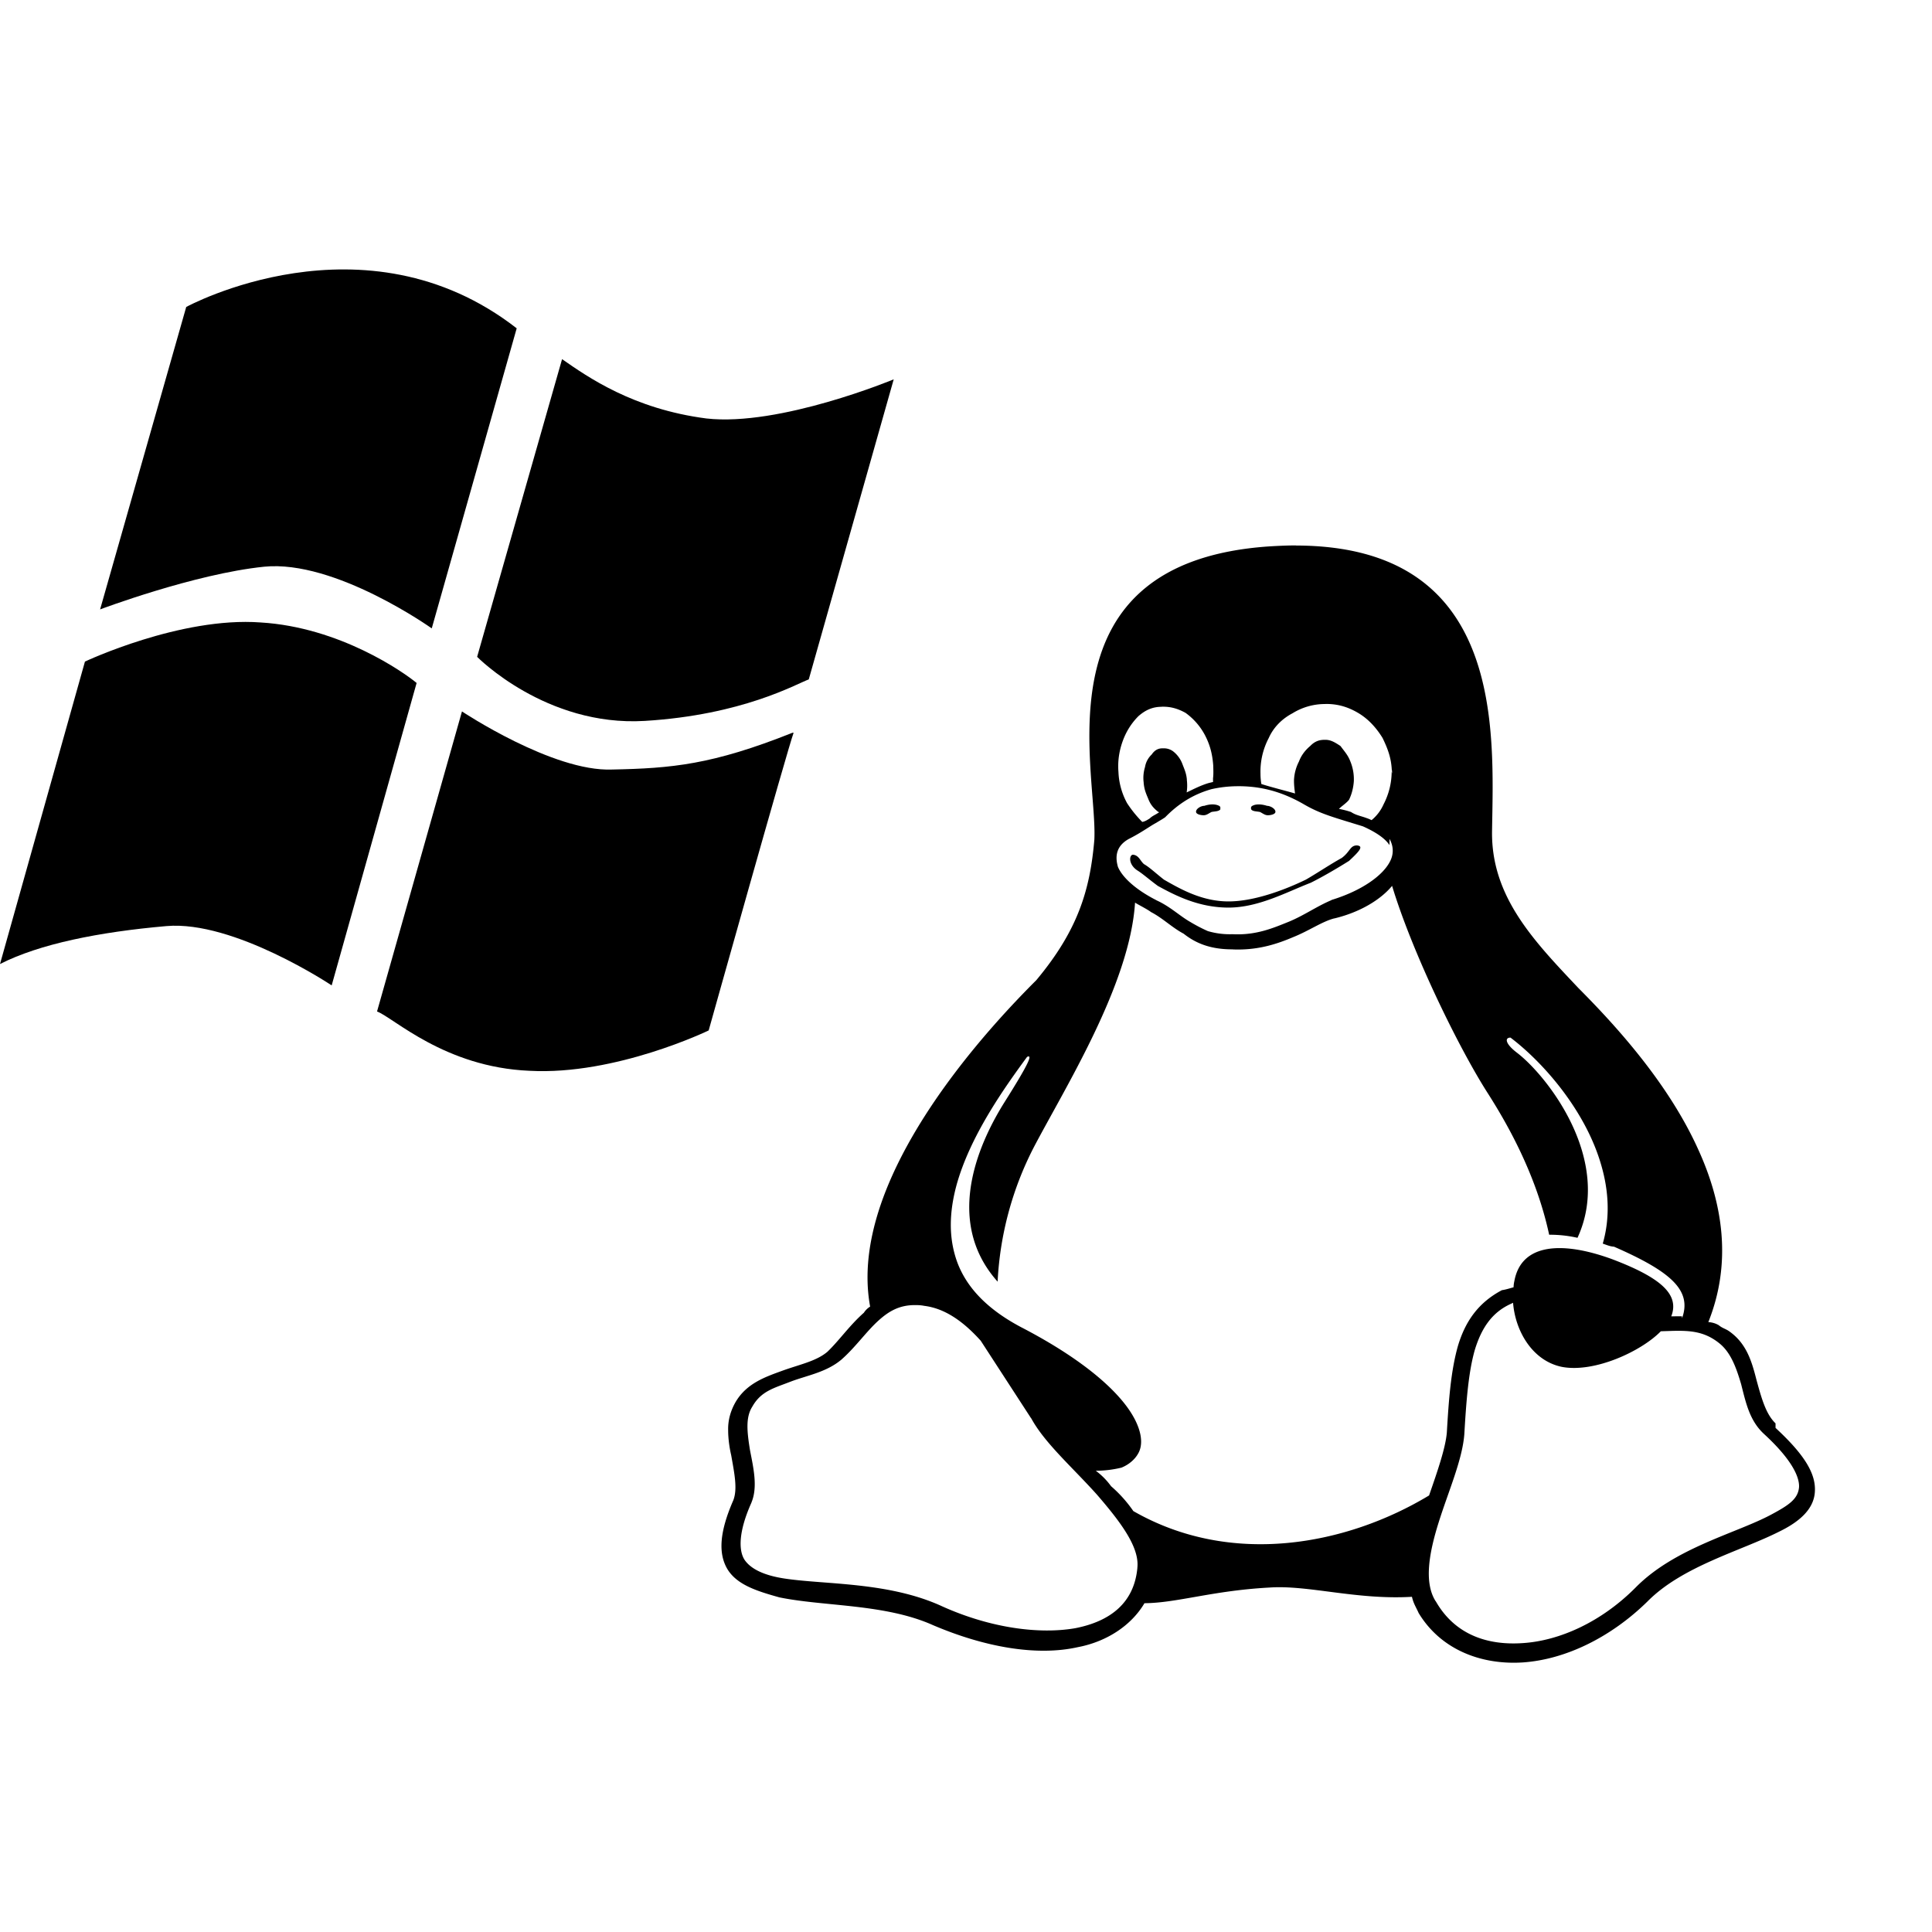 <svg xmlns="http://www.w3.org/2000/svg" width="200" height="200" fill="none" viewBox="0 0 147 106">
  <g clip-path="url(#a)">
    <path fill="#000" d="M98.621 21c-.656 0-1.329.03-2.023.072C78.812 22.259 83.53 38.1 83.266 43.384c-.328 3.86-1.263 6.917-4.419 10.697-3.734 3.721-8.96 9.74-11.441 16.004-1.165 2.946-1.727 5.98-1.2 8.83a1.493 1.493 0 0 0-.476.467c-1.086.956-1.894 2.133-2.78 2.975-.837.704-2.037.943-3.356 1.413-1.313.48-2.778.953-3.633 2.42-.379.666-.578 1.384-.558 2.133 0 .69.116 1.41.23 1.894.25 1.41.492 2.573.164 3.431-1.051 2.404-1.165 4.051-.442 5.257.736 1.19 2.25 1.66 3.942 2.133 3.422.704 8.04.481 11.691 2.114 3.892 1.661 7.856 2.381 11.012 1.677 2.2-.415 4.075-1.647 5.079-3.347 2.465-.014 5.176-.957 9.503-1.19 2.942-.21 6.625.953 10.848.704.114.486.262.704.492 1.19v.013c1.642 2.752 4.684 3.998 7.942 3.79 3.235-.22 6.688-1.894 9.481-4.632 2.664-2.699 7.086-3.836 10.012-5.313 1.464-.709 2.648-1.66 2.73-3.03.098-1.41-.837-2.877-2.992-4.87v-.347l-.016-.014c-.723-.704-1.051-1.894-1.43-3.275-.363-1.426-.757-2.78-2.07-3.708-.266-.194-.528-.236-.805-.47a1.738 1.738 0 0 0-.793-.234c1.809-4.526 1.102-9.02-.741-13.077-2.235-4.993-6.164-9.35-9.141-12.338-3.355-3.556-6.64-6.93-6.574-11.924.113-7.626 1-21.72-14.91-21.749L98.62 21Zm2.219 12.062h.066c.887 0 1.657.223 2.449.693.805.481 1.399 1.177 1.84 1.894.445.914.679 1.618.707 2.558 0-.066.016-.138.016-.204v.371c0-.029-.016-.053-.016-.082l-.015-.085c0 .86-.212 1.719-.622 2.505a3.252 3.252 0 0 1-.906 1.19c-.114-.053-.23-.109-.363-.151-.442-.168-.836-.22-1.199-.468a6.484 6.484 0 0 0-.922-.236c.199-.205.609-.47.773-.704.215-.444.329-.927.363-1.424v-.072a3.555 3.555 0 0 0-.265-1.41c-.18-.47-.407-.71-.754-1.177-.363-.236-.707-.47-1.136-.47h-.063c-.395 0-.742.096-1.102.47-.395.33-.691.733-.855 1.177a3.43 3.43 0 0 0-.38 1.41v.072c0 .316.036.635.08.954-.82-.234-1.84-.486-2.563-.72a4.828 4.828 0 0 1-.066-.704v-.072a5.48 5.48 0 0 1 .628-2.723c.344-.775.969-1.442 1.808-1.883a4.688 4.688 0 0 1 2.497-.704v-.005Zm-12.461.21h.148c.594 0 1.137.167 1.68.47a4.924 4.924 0 0 1 1.448 1.644c.379.71.59 1.427.657 2.367v.013c.015.47.015.723-.016.943V39c-.13.029-.23.055-.344.082-.64.194-1.149.47-1.663.71.05-.32.05-.638.015-.944v-.055c-.047-.468-.164-.704-.344-1.177a2.209 2.209 0 0 0-.707-.954 1.177 1.177 0 0 0-.754-.223h-.101c-.294.013-.543.138-.77.47a1.683 1.683 0 0 0-.508.956 2.776 2.776 0 0 0-.101 1.177v.04c.05.486.148.723.344 1.19.18.47.413.71.69.943.051.043.086.072.15.082-.294.21-.493.253-.736.486-.168.099-.344.224-.559.253a9.038 9.038 0 0 1-1.152-1.427 5.39 5.39 0 0 1-.656-2.366c-.067-.8.05-1.605.328-2.367.25-.69.644-1.341 1.2-1.894.542-.47 1.085-.704 1.757-.704l-.006-.005Zm5.77 6.046c1.398 0 3.077.22 5.113 1.41 1.234.71 2.206.956 4.441 1.647 1.085.486 1.707.956 2.02 1.426v-.47c.299.523.331 1.118.066 1.658-.527 1.107-2.172 2.284-4.485 2.988v.013c-1.121.47-2.105 1.177-3.257 1.647-1.165.47-2.484 1.039-4.258.943a5.9 5.9 0 0 1-1.89-.236 12.31 12.31 0 0 1-1.349-.704c-.82-.47-1.527-1.177-2.578-1.647v-.014h-.016c-1.695-.87-2.598-1.814-2.894-2.518-.278-.953-.016-1.657.823-2.127.935-.47 1.591-.957 2.02-1.19.442-.263.61-.361.742-.457h.016v-.013c.707-.72 1.821-1.66 3.535-2.133a9.165 9.165 0 0 1 1.954-.22l-.003-.003Zm11.769 7.578c1.515 5.023 5.05 12.314 7.32 15.842 1.199 1.894 3.598 5.878 4.633 10.71a9.424 9.424 0 0 1 2.156.233c2.727-5.92-2.285-12.285-4.571-14.056-.937-.704-.984-1.177-.527-1.177 2.484 1.88 5.735 5.565 6.919 9.754.543 1.894.678 3.918.101 5.92.278.096.558.22.855.234 4.34 1.9 5.95 3.323 5.176 5.45v-.15c-.243-.011-.508 0-.754 0h-.066c.644-1.658-.77-2.933-4.485-4.344-3.848-1.41-6.922-1.19-7.449 1.647a2.468 2.468 0 0 0-.063.486c-.3.083-.593.178-.887.22-1.809.957-2.781 2.38-3.336 4.208-.543 1.894-.707 4.094-.855 6.628-.101 1.19-.723 2.972-1.351 4.783-6.313 3.804-15.075 5.451-22.501 1.19a10.056 10.056 0 0 0-1.695-1.893 5.393 5.393 0 0 0-1.165-1.177c.77 0 1.43-.109 1.957-.236.606-.248 1.086-.678 1.329-1.188.445-.943 0-2.465-1.465-4.125-1.442-1.644-3.91-3.514-7.512-5.379-2.66-1.41-4.156-3.084-4.848-4.94-.69-1.894-.593-3.847-.066-5.823 1.035-3.79 3.683-7.483 5.378-9.796.442-.22.149.486-1.726 3.46-1.663 2.657-4.8 8.84-.514 13.64a24.99 24.99 0 0 1 2.73-10.18c2.364-4.524 7.332-12.408 7.726-18.66.199.137.906.485 1.215.719.906.47 1.594 1.177 2.484 1.647.887.704 2.004 1.19 3.684 1.19.164.013.312.013.457.013 1.727 0 3.078-.47 4.192-.943 1.215-.486 2.206-1.19 3.121-1.424h.016c1.957-.47 3.519-1.426 4.39-2.478l-.003-.005Zm9.207 31.726c.164 2.128 1.449 4.412 3.715 4.88 2.465.47 6.032-1.177 7.528-2.71l.886-.029c1.329-.03 2.434.03 3.564.943l.016.013c.871.704 1.284 1.88 1.644 3.1.363 1.424.641 2.765 1.727 3.775 2.035 1.867 2.711 3.208 2.679 4.04-.066.924-.792 1.394-2.105 2.1-2.648 1.427-7.348 2.519-10.34 5.566-2.601 2.613-5.77 4.037-8.569 4.218-2.793.194-5.211-.704-6.625-3.18l-.016-.013c-.887-1.413-.508-3.626.231-5.98.741-2.366 1.808-4.77 1.956-6.722.149-2.532.313-4.731.805-6.436.508-1.647 1.301-2.824 2.715-3.472l.18-.085.009-.008Zm-45.52.178h.051c.23 0 .445.013.657.056 1.578.194 2.976 1.177 4.308 2.656l3.828 5.894.016.013c1.02 1.881 3.172 3.762 4.996 5.8 1.828 2.114 3.242 4.007 3.078 5.559v.029c-.25 2.627-2.023 4.051-4.734 4.579-2.715.47-6.398 0-10.078-1.647-4.075-1.894-8.926-1.66-12.032-2.133-1.543-.233-2.563-.72-3.043-1.423-.457-.704-.476-2.133.527-4.36v-.01c.493-1.19.136-2.67-.113-3.971-.23-1.413-.344-2.507.18-3.323.672-1.19 1.676-1.41 2.907-1.894 1.234-.47 2.698-.704 3.847-1.66h.016v-.013c1.07-.938 1.878-2.115 2.812-2.962.792-.72 1.594-1.19 2.778-1.19Zm30.136-32.138c-1.827.704-3.98 1.894-6.265 1.894-2.285 0-4.078-.938-5.375-1.647-.656-.48-1.183-.953-1.578-1.19-.691-.467-.61-1.187-.312-1.187.457.053.543.48.836.72.413.233.906.703 1.512 1.176 1.234.704 2.878 1.658 4.914 1.658 2.042 0 4.441-.954 5.887-1.658.82-.47 1.871-1.176 2.727-1.647.656-.486.628-.956 1.164-.956.543.056.152.47-.606 1.177-.773.486-1.957 1.19-2.907 1.66h.004Zm-4.554-5.615v-.067c-.016-.071.047-.151.13-.18.293-.152.754-.099 1.085.013.262 0 .672.234.64.48-.034.168-.362.237-.577.237-.227 0-.394-.151-.59-.247-.215-.056-.625-.03-.688-.236Zm-2.32 0c-.085.21-.48.18-.691.236-.199.096-.363.247-.593.247-.215 0-.56-.072-.578-.247-.028-.236.363-.47.628-.47.344-.114.77-.167 1.098-.013.067.029.152.109.117.18v.067h.02Z"/>
  </g>
  <path fill="#000" d="m39.313 4.482-6.463 22.83s-7.35-5.236-12.75-4.693c-5.313.543-12.484 3.249-12.484 3.249l6.553-23.012s13.547-7.401 25.146 1.626h-.002Zm-3.01 24.995 6.463-22.65c1.95 1.354 5.4 3.791 10.98 4.513C59.324 11.972 68 8.363 68 8.363l-6.463 22.83c-.974.36-5.046 2.708-12.483 3.159-7.526.45-12.75-4.875-12.75-4.875ZM0 52.85l6.463-23.012s7.262-3.43 13.37-2.977c6.021.361 10.892 3.792 11.866 4.603l-6.463 23.012s-7.437-4.964-12.574-4.513c-5.137.45-9.65 1.354-12.662 2.887Zm28.688 3.61 6.462-22.83s6.908 4.603 11.422 4.421c4.516-.09 7.615-.361 13.724-2.798h.088c-.442 1.172-6.463 22.65-6.463 22.65s-7.083 3.431-13.637 3.07c-6.462-.271-10.358-4.06-11.6-4.513h.003Z"/>
  <defs>
    <clipPath id="a">
      <path fill="#fff" d="M46 21h101v85H46z"/>
    </clipPath>
  </defs>
</svg>
